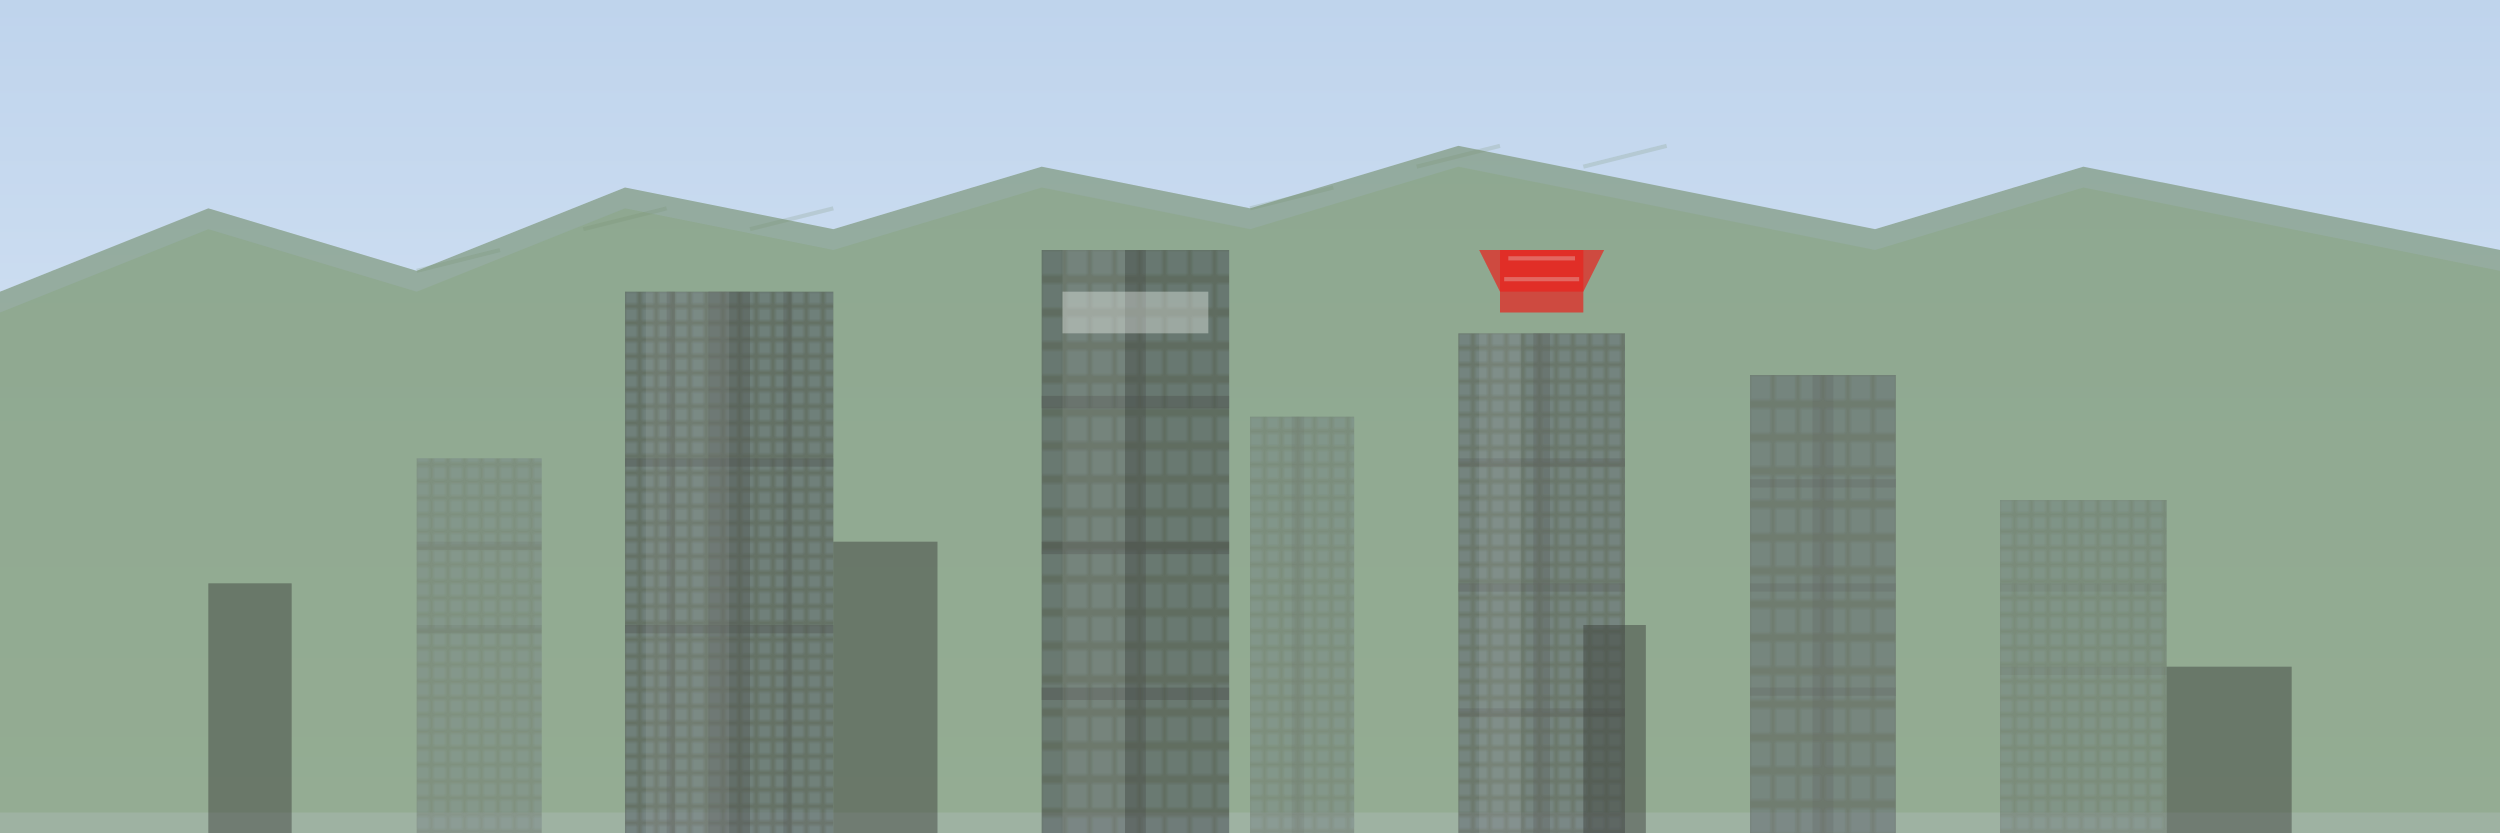 <?xml version="1.0" encoding="UTF-8"?>
<svg width="600" height="200" viewBox="0 0 600 200" version="1.1" xmlns="http://www.w3.org/2000/svg">
    <!-- Sky gradient -->
    <defs>
        <linearGradient id="skyGradient" x1="0%" y1="0%" x2="0%" y2="100%">
            <stop offset="0%" style="stop-color:#A4C2E5;stop-opacity:0.7" />
            <stop offset="100%" style="stop-color:#D6E5F5;stop-opacity:0.7" />
        </linearGradient>
        
        <!-- Glass patterns -->
        <pattern id="windowPattern" x="0" y="0" width="4" height="4" patternUnits="userSpaceOnUse">
            <rect width="3" height="3" fill="#A4C2E5" fill-opacity="0.2"/>
        </pattern>
        
        <pattern id="windowPatternDark" x="0" y="0" width="6" height="8" patternUnits="userSpaceOnUse">
            <rect width="5" height="6" fill="#A4C2E5" fill-opacity="0.15"/>
        </pattern>
    </defs>
    
    <!-- Background -->
    <rect x="0" y="0" width="600" height="200" fill="url(#skyGradient)"/>
    
    <!-- El Ávila Mountain -->
    <path d="M0,70 L50,50 L100,65 L150,45 L200,55 L250,40 L300,50 L350,35 L400,45 L450,55 L500,40 L550,50 L600,60 L600,200 L0,200 Z" 
          fill="#728C69" opacity="0.6"/>
    <path d="M0,75 L50,55 L100,70 L150,50 L200,60 L250,45 L300,55 L350,40 L400,50 L450,60 L500,45 L550,55 L600,65 L600,195 L0,195 Z" 
          fill="#8BA784" opacity="0.5"/>
    
    <!-- Buildings Group -->
    <g id="buildings" opacity="0.8">
        <!-- Nestlé Building with red cup -->
        <g transform="translate(350,80)">
            <rect x="0" y="0" width="40" height="120" fill="#404040" opacity="0.6"/>
            <rect x="0" y="0" width="40" height="120" fill="url(#windowPattern)"/>
            <!-- Architectural details -->
            <rect x="18" y="0" width="4" height="120" fill="#505050" opacity="0.4"/>
            <rect x="0" y="30" width="40" height="2" fill="#505050" opacity="0.4"/>
            <rect x="0" y="60" width="40" height="2" fill="#505050" opacity="0.4"/>
            <rect x="0" y="90" width="40" height="2" fill="#505050" opacity="0.4"/>
            <!-- Red Cup with reduced opacity -->
            <g transform="translate(5,-20)">
                <path d="M0,0 L30,0 L25,10 L5,10 Z" fill="#FF0000" opacity="0.7"/>
                <rect x="5" y="0" width="20" height="15" fill="#FF0000" opacity="0.7"/>
                <!-- Cup details -->
                <path d="M7,2 L23,2" stroke="#FFFFFF" stroke-width="1" opacity="0.3"/>
                <path d="M6,7 L24,7" stroke="#FFFFFF" stroke-width="1" opacity="0.3"/>
            </g>
        </g>

        <!-- BBVA Provincial Tower -->
        <g transform="translate(250,60)">
            <rect x="0" y="0" width="45" height="140" fill="#2B2B2B" opacity="0.6"/>
            <rect x="0" y="0" width="45" height="140" fill="url(#windowPatternDark)"/>
            <!-- Architectural details -->
            <rect x="20" y="0" width="5" height="140" fill="#3A3A3A" opacity="0.4"/>
            <rect x="0" y="35" width="45" height="3" fill="#3A3A3A" opacity="0.4"/>
            <rect x="0" y="70" width="45" height="3" fill="#3A3A3A" opacity="0.4"/>
            <rect x="0" y="105" width="45" height="3" fill="#3A3A3A" opacity="0.4"/>
            <!-- Logo space -->
            <rect x="5" y="10" width="35" height="10" fill="#FFFFFF" opacity="0.4"/>
        </g>

        <!-- Mercantil Bank Building -->
        <g transform="translate(150,70)">
            <rect x="0" y="0" width="50" height="130" fill="#333333" opacity="0.6"/>
            <rect x="0" y="0" width="50" height="130" fill="url(#windowPattern)"/>
            <!-- Enhanced architectural details -->
            <rect x="20" y="0" width="10" height="130" fill="#404040" opacity="0.4"/>
            <rect x="0" y="40" width="50" height="2" fill="#404040" opacity="0.4"/>
            <rect x="0" y="80" width="50" height="2" fill="#404040" opacity="0.4"/>
            <!-- Vertical details -->
            <rect x="10" y="0" width="2" height="130" fill="#404040" opacity="0.3"/>
            <rect x="38" y="0" width="2" height="130" fill="#404040" opacity="0.3"/>
        </g>

        <!-- Torre Europa -->
        <g transform="translate(420,90)">
            <rect x="0" y="0" width="35" height="110" fill="#4A4A4A" opacity="0.6"/>
            <rect x="0" y="0" width="35" height="110" fill="url(#windowPatternDark)"/>
            <!-- Additional details -->
            <rect x="15" y="0" width="5" height="110" fill="#555555" opacity="0.3"/>
            <rect x="0" y="25" width="35" height="2" fill="#555555" opacity="0.3"/>
            <rect x="0" y="50" width="35" height="2" fill="#555555" opacity="0.3"/>
            <rect x="0" y="75" width="35" height="2" fill="#555555" opacity="0.3"/>
        </g>

        <!-- Smaller buildings with added details -->
        <g opacity="0.7">
            <!-- Building 1 -->
            <rect x="100" y="110" width="30" height="90" fill="#4D4D4D" opacity="0.5"/>
            <rect x="100" y="110" width="30" height="90" fill="url(#windowPattern)"/>
            <rect x="100" y="130" width="30" height="2" fill="#555555" opacity="0.3"/>
            <rect x="100" y="150" width="30" height="2" fill="#555555" opacity="0.3"/>
            
            <!-- Building 2 -->
            <rect x="300" y="100" width="25" height="100" fill="#454545" opacity="0.5"/>
            <rect x="300" y="100" width="25" height="100" fill="url(#windowPattern)"/>
            <rect x="310" y="100" width="3" height="100" fill="#555555" opacity="0.3"/>
            
            <!-- Building 3 -->
            <rect x="480" y="120" width="40" height="80" fill="#3D3D3D" opacity="0.5"/>
            <rect x="480" y="120" width="40" height="80" fill="url(#windowPattern)"/>
            <rect x="480" y="140" width="40" height="2" fill="#555555" opacity="0.3"/>
            <rect x="480" y="160" width="40" height="2" fill="#555555" opacity="0.3"/>
        </g>

        <!-- Foreground buildings with subtle details -->
        <g fill="#2A2A2A" opacity="0.5">
            <rect x="50" y="140" width="20" height="60"/>
            <rect x="200" y="130" width="25" height="70"/>
            <rect x="380" y="150" width="15" height="50"/>
            <rect x="520" y="160" width="30" height="40"/>
        </g>
    </g>

    <!-- Light reflections on buildings (more subtle) -->
    <g opacity="0.08" fill="white">
        <rect x="355" y="80" width="10" height="120"/>
        <rect x="255" y="60" width="15" height="140"/>
        <rect x="155" y="70" width="20" height="130"/>
    </g>

    <!-- Mountain details -->
    <g stroke="#728C69" stroke-width="1" opacity="0.2">
        <path d="M100,65 L120,60 M140,55 L160,50 M180,55 L200,50"/>
        <path d="M300,50 L320,45 M340,40 L360,35 M380,40 L400,35"/>
    </g>
</svg> 